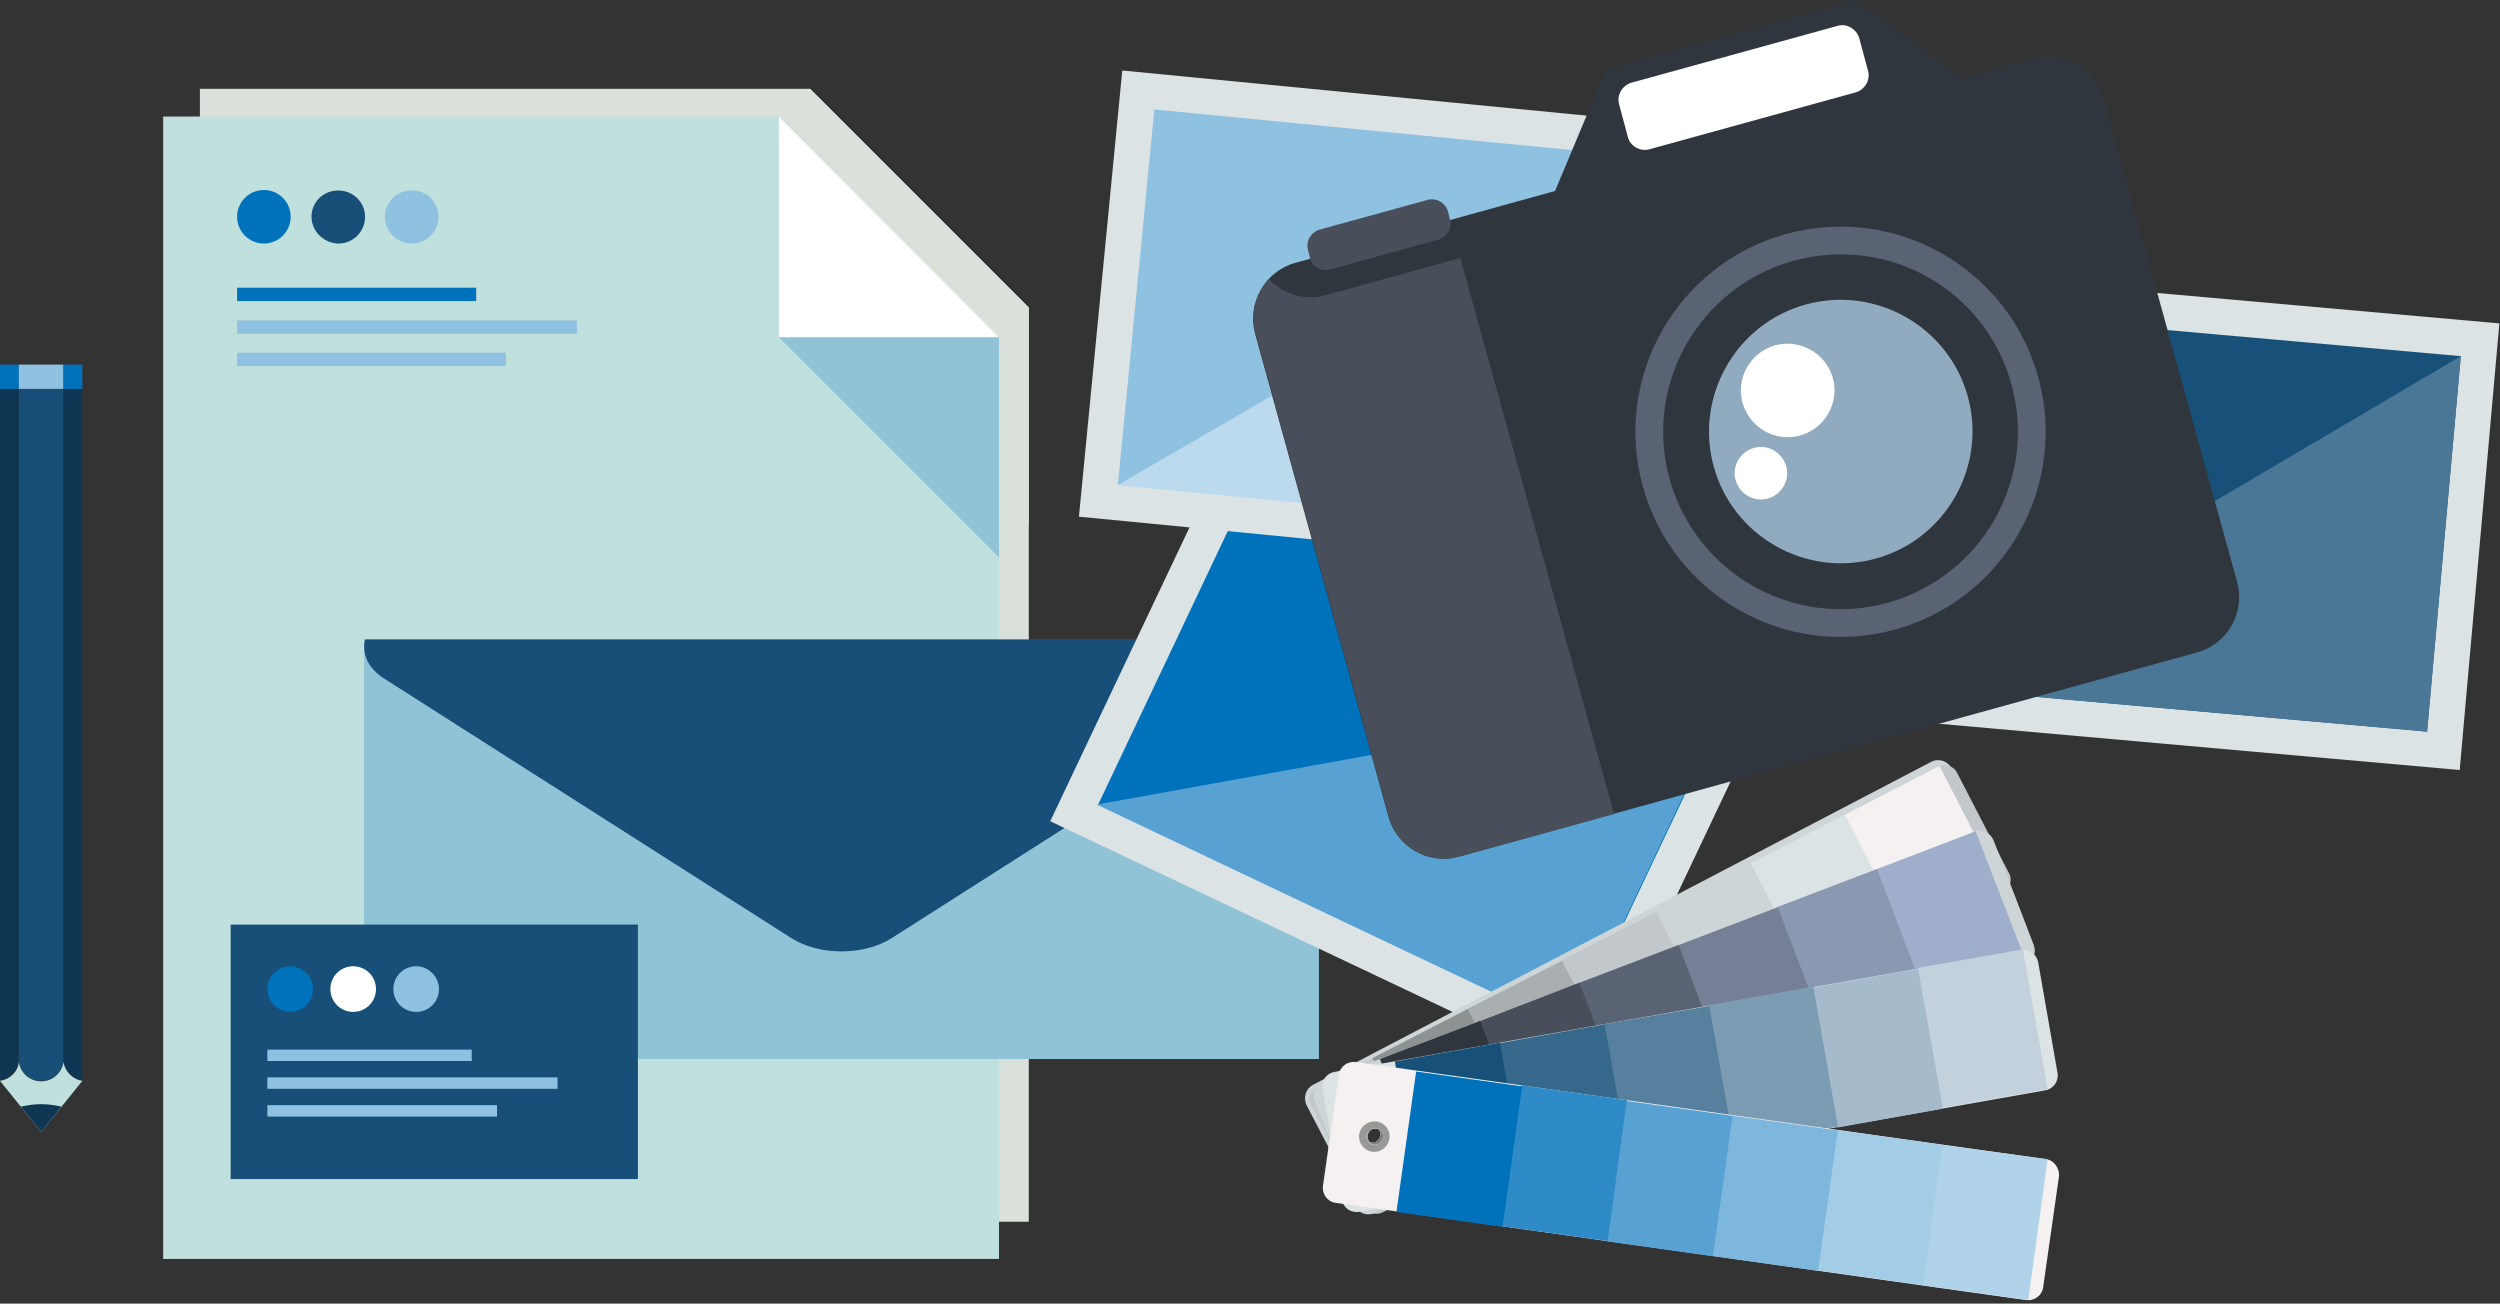 <?xml version="1.0" encoding="utf-8"?>
<!-- Generator: Adobe Illustrator 18.1.1, SVG Export Plug-In . SVG Version: 6.00 Build 0)  -->
<svg version="1.1" id="Layer_1" xmlns="http://www.w3.org/2000/svg" xmlns:xlink="http://www.w3.org/1999/xlink" x="0px" y="0px"
	 viewBox="0 0 504 262.8" enable-background="new 0 0 504 262.8" xml:space="preserve">
<rect x="0" y="0" width="504" height="262.8" fill="#333333" stroke="none"/>
<g>
	<g>
		<g>
			<path fill="#929497" d="M-1166.1,79.3v3.1h-0.1c-7.4,0.1-13.5,5.7-14.4,12.9h-3.1c0.9-8.9,8.4-15.9,17.5-16H-1166.1z"/>
		</g>
		<g>
			<path fill="#929497" d="M-1166.2,82.4h35.4c5.8,0,10.5-4.7,10.5-10.5c0-5.8-4.7-10.5-10.5-10.5l-85,0v3.1l85,0
				c4.1,0,7.4,3.3,7.4,7.4c0,4.1-3.3,7.4-7.4,7.4h-35.4V82.4L-1166.2,82.4z"/>
		</g>
		<g>
			<path fill="#929497" d="M-1215.8,64.6c-5.8,0-10.5-4.7-10.5-10.5c0-5.8,4.7-10.5,10.5-10.5h165.4v3.1h-165.4
				c-4.1,0-7.4,3.3-7.4,7.4c0,4.1,3.3,7.4,7.4,7.4"/>
		</g>
	</g>
	<g>
		<path fill="#D9DFDA" d="M-971.7,113l20.1-18l8.5-7.6l-77.2-86.4c-3.9,4.5-4.9,10.4-2.4,14.3c-2.6-4-1.6-9.9,2.4-14.4l-34.9-1.8
			l-1,17.1v0l-1.1,17.8c0,0,0,0,0,0l77.2,86.4L-971.7,113z M-1055.2,32.9c4.4-2.2,9.2-2.1,12.4,0.5
			C-1046,30.8-1050.8,30.7-1055.2,32.9z M-1056.8,33.8c0.4-0.3,0.9-0.6,1.3-0.8C-1055.9,33.2-1056.4,33.5-1056.8,33.8z"/>
		<polygon fill="#D9DFDA" points="-943.1,87.6 -951.5,95.2 -971.6,113.1 -980.1,120.7 -972.3,129.4 -963.9,121.8 -943.7,103.8 
			-935.3,96.3 		"/>
	</g>
	<g>
		<path fill="#627590" d="M-859.2,173l-25.7-25.7c-2.4-2.4-2.4-6.2,0-8.6l88.8-88.8c2.4-2.4,6.2-2.4,8.6,0l25.7,25.7
			c2.4,2.4,2.4,6.2,0,8.6l-88.8,88.8C-853,175.4-856.8,175.4-859.2,173z M-781.1,69.3c-2.1-2.1-5.4-2.1-7.5,0
			c-2.1,2.1-2.1,5.4,0,7.5c2.1,2.1,5.4,2.1,7.5,0C-779,74.7-779,71.3-781.1,69.3z"/>
		<path fill="#8F9FB9" d="M-878.8,153.4l-6.1-6c-2.4-2.4-2.4-6.2,0-8.6l88.8-88.8c2.4-2.4,6.2-2.4,8.6,0l6.1,6.1L-878.8,153.4z"/>
		<g>
			<g>
				<polygon fill="#0F3754" points="-792.7,60.9 -799.8,53.8 -798.8,52.7 -791.6,59.8 -792.7,60.9 				"/>
			</g>
			<g>
				<polygon fill="#0F3754" points="-800.1,68.2 -807.2,61.1 -806.1,60 -799,67.2 -800.1,68.2 				"/>
			</g>
			<g>
				<polygon fill="#0F3754" points="-807.4,75.6 -814.5,68.5 -813.5,67.4 -806.3,74.5 -807.4,75.6 				"/>
			</g>
			<g>
				<polygon fill="#0F3754" points="-814.8,83 -821.9,75.8 -820.8,74.8 -813.7,81.9 -814.8,83 				"/>
			</g>
			<g>
				<polygon fill="#0F3754" points="-822.1,90.3 -829.2,83.2 -828.2,82.1 -821.1,89.2 -822.1,90.3 				"/>
			</g>
			<g>
				<polygon fill="#0F3754" points="-829.5,97.7 -836.6,90.5 -835.5,89.5 -828.4,96.6 -829.5,97.7 				"/>
			</g>
			<g>
				<polygon fill="#0F3754" points="-836.8,105 -844,97.9 -842.9,96.8 -835.8,104 -836.8,105 				"/>
			</g>
			<g>
				<polygon fill="#0F3754" points="-844.2,112.4 -851.3,105.2 -850.2,104.2 -843.1,111.3 -844.2,112.4 				"/>
			</g>
			<g>
				<polygon fill="#0F3754" points="-851.5,119.7 -858.7,112.6 -857.6,111.5 -850.5,118.7 -851.5,119.7 				"/>
			</g>
			<g>
				<polygon fill="#0F3754" points="-858.9,127.1 -866,120 -864.9,118.9 -857.8,126 -858.9,127.1 				"/>
			</g>
			<g>
				<polygon fill="#0F3754" points="-866.2,134.4 -873.4,127.3 -872.3,126.2 -865.2,133.4 -866.2,134.4 				"/>
			</g>
			<g>
				<polygon fill="#0F3754" points="-873.6,141.8 -880.7,134.7 -879.7,133.6 -872.5,140.7 -873.6,141.8 				"/>
			</g>
		</g>
	</g>
	<g>
		<polygon fill="#DAE1DB" points="-816,210.8 -816,79.8 -816,14.1 -863.1,-33 -994.4,-33 -994.4,15.6 -994.4,79.8 -994.4,210.8 		
			"/>
		<g>
			<polygon fill="#DAE1DB" points="-863.1,14.1 -816,14.1 -863.1,-33 			"/>
			<polygon fill="#DAE1DB" points="-816,14.1 -863.1,14.1 -816,61.1 			"/>
		</g>
	</g>
	<g>
		<path fill="#0F3754" d="M-979.7,127.3l-82-82c4.7-3.7,10.6-4.3,14.5-1.6l75.5,75.5L-979.7,127.3z"/>
		<path fill="#174F78" d="M-952.6,100.2l-19.1,19.1l-75.5-75.5l0,0c0,0,0-0.1-0.1-0.1c0,0,0.1,0.1,0.1,0.1
			c-3.1-4.3-1.9-11.2,2.9-16.1c4.9-4.9,11.8-6,16.1-2.9c0,0-0.1-0.1-0.1-0.1c0,0,0.1,0,0.1,0.1l0,0L-952.6,100.2z"/>
		<path fill="#0F3754" d="M-1028.1,24.7c-2.8-3.8-2.1-9.7,1.6-14.5l82,82l-8,8L-1028.1,24.7z"/>
		<path fill="#C0E0DE" d="M-1026.5,10.2c-3.7,4.7-4.4,10.7-1.6,14.5l0,0c0,0-0.1,0-0.1-0.1c0,0,0.1,0.1,0.1,0.1
			c-4.3-3.1-11.2-2-16.1,2.9c-4.9,4.9-6,11.8-2.9,16.1c0,0-0.1-0.1-0.1-0.1c0,0,0,0.1,0.1,0.1l0,0c-3.8-2.8-9.8-2.1-14.5,1.6l0.2-35
			L-1026.5,10.2z"/>
		<path fill="#0F3754" d="M-1061.6,27.6l0.1-17.2l17.2-0.1c-2.3,3.3-4.8,6.5-7.8,9.4C-1055.1,22.7-1058.3,25.3-1061.6,27.6z"/>
		<g>
			<polygon fill="#627590" points="-979.5,127.4 -971.5,119.4 -963.3,127.6 -971.3,135.7 			"/>
			
				<rect x="-971.4" y="108.2" transform="matrix(-0.707 0.707 -0.707 -0.707 -1554.611 871.93)" fill="#8F9FB9" width="27" height="11.6"/>
			<polygon fill="#627590" points="-952.5,100.3 -944.5,92.3 -936.2,100.6 -944.2,108.6 			"/>
		</g>
	</g>
	<g>
		<g>
			<polygon fill="#C0E0DE" points="-822.5,219 -822.5,88 -822.5,22.4 -869.6,-24.7 -1000.8,-24.7 -1000.8,23.9 -1000.8,88 
				-1000.8,219 			"/>
			<g>
				<polygon fill="#FFFFFF" points="-869.6,22.4 -822.5,22.4 -869.6,-24.7 				"/>
				<polygon fill="#8FC3D5" points="-822.5,22.4 -869.6,22.4 -822.5,69.4 				"/>
			</g>
		</g>
		<g>
			<defs>
				<polygon id="SVGID_1_" points="-822.5,219 -822.5,88 -822.5,22.4 -869.6,-24.7 -1000.8,-24.7 -1000.8,23.9 -1000.8,88 
					-1000.8,219 				"/>
			</defs>
			<clipPath id="SVGID_2_">
				<use xlink:href="#SVGID_1_"  overflow="visible"/>
			</clipPath>
			<path clip-path="url(#SVGID_2_)" fill="#8FC3D5" d="M-1025.1,193.5c45.8-47.4,19.5-22.9,63.6-68.7l-2-2l8.7-8.7l2.4,2.4
				c2.9-3,5.8-6.2,8.5-9.8c6.2-8.3,10.9-17,13.7-25.2c8.5,5.2,19.8,7,29.8,4c4.4-1.3,8.1-3.5,10.9-6.2l4.9,4.9l-0.2,0.2l-28.6,28.6
				c-1.9-1.2-4.2-1.4-5.4-0.1c-1.5,1.5-1,4.5,1.2,6.7c2.2,2.2,5.2,2.7,6.7,1.2c1.2-1.2,1.1-3.4-0.2-5.4l28.7-28.6l0.2-0.2l4.9,4.9
				c-2.7,2.8-4.9,6.4-6.2,10.9c-3,10-1.2,21.3,4,29.8c-8.2,2.9-16.9,7.5-25.2,13.7c-3.6,2.7-6.8,5.6-9.8,8.5l2.4,2.4l-8.7,8.7l-2-2
				c-45.8,44.1-21.2,17.9-68.7,63.7C-1019.4,255.3-1053.1,221.6-1025.1,193.5z"/>
		</g>
		<g>
			<g>
				<g>
					<path fill="#174F78" d="M-919.3,164.6L-919.3,164.6c-16.1,0-31.3-6.3-42.7-17.7c-23.5-23.5-23.5-61.9,0-85.4
						c11.4-11.4,26.6-17.7,42.7-17.7c16.1,0,31.3,6.3,42.7,17.7c23.5,23.5,23.5,61.9,0,85.4C-888,158.4-903.2,164.6-919.3,164.6
						L-919.3,164.6z M-919.3,46.9c-15.3,0-29.7,6-40.6,16.8c-22.4,22.4-22.4,58.7,0,81.1c10.8,10.8,25.2,16.8,40.6,16.8
						c15.3,0,29.7-6,40.6-16.8c22.4-22.4,22.4-58.7,0-81.1C-889.6,52.9-904,46.9-919.3,46.9L-919.3,46.9z"/>
				</g>
				<g>
					<polygon fill="#174F78" points="-840.7,102.4 -917.5,25.6 -915.3,23.4 -838.5,100.2 -840.7,102.4 					"/>
				</g>
				<g>
					<g>
						<polygon fill="#FFFFFF" points="-952.4,63.2 -960.4,55.1 -968.5,63.2 -960.4,71.2 						"/>
						<path fill="#174F78" d="M-960.4,73.4l-10.2-10.2l10.2-10.2l10.2,10.2L-960.4,73.4L-960.4,73.4z M-966.3,63.2l5.9,5.9l5.9-5.9
							l-5.9-5.9L-966.3,63.2L-966.3,63.2z"/>
					</g>
					<g>
						<polygon fill="#FFFFFF" points="-870.2,145.3 -878.2,137.3 -886.3,145.3 -878.2,153.4 						"/>
						<path fill="#174F78" d="M-878.2,155.5l-10.2-10.2l10.2-10.2l10.2,10.2L-878.2,155.5L-878.2,155.5z M-884.1,145.3l5.9,5.9
							l5.9-5.9l-5.9-5.9L-884.1,145.3L-884.1,145.3z"/>
					</g>
				</g>
				<g>
					<polygon fill="#174F78" points="-869.9,62.9 -878,54.9 -886,62.9 -878,71 					"/>
					<path fill="#174F78" d="M-878,73.1l-10.2-10.2l10.2-10.2l10.2,10.2L-878,73.1L-878,73.1z M-883.9,62.9l5.9,5.9l5.9-5.9L-878,57
						L-883.9,62.9L-883.9,62.9z"/>
				</g>
				<g>
					<polygon fill="#FFFFFF" points="-953.2,146.2 -961.2,138.1 -969.3,146.2 -961.2,154.2 					"/>
					<path fill="#174F78" d="M-961.2,156.4l-10.2-10.2l10.2-10.2l10.2,10.2L-961.2,156.4L-961.2,156.4z M-967.1,146.2l5.9,5.9
						l5.9-5.9l-5.9-5.9L-967.1,146.2L-967.1,146.2z"/>
				</g>
				<g>
					<polygon fill="#174F78" points="-911,21.8 -919.1,13.8 -927.1,21.8 -919.1,29.9 					"/>
					<path fill="#174F78" d="M-919.1,32l-10.2-10.2l10.2-10.2l10.2,10.2L-919.1,32L-919.1,32z M-925,21.8l5.9,5.9l5.9-5.9l-5.9-5.9
						L-925,21.8L-925,21.8z"/>
				</g>
				<g>
					
						<rect x="-842.6" y="98.3" transform="matrix(0.707 0.707 -0.707 0.707 -171.575 622.223)" fill="#174F78" width="11.4" height="11.4"/>
					<path fill="#174F78" d="M-836.9,114.2l-10.2-10.2l10.2-10.2l10.2,10.2L-836.9,114.2L-836.9,114.2z M-842.8,104l5.9,5.9l5.9-5.9
						l-5.9-5.9L-842.8,104L-842.8,104z"/>
				</g>
			</g>
		</g>
		<g>
			<path fill="#2C8AC7" d="M-1000,218.6c-28.1,28-61.8-5.7-33.7-33.8c46.3-48,18.9-22.3,65.2-70.3c12.9,13,25.9,25.9,38.9,38.8
				C-977.7,199.8-952,172.3-1000,218.6z"/>
			<path fill="#FFFFFF" d="M-990.2,163.2c-4.3,4.1-11.1,10.5-24.6,23.8c-6,6-11.5,9.6-16.1,11.2c1.6-4.5,5.2-10,11.2-16.1
				c40.9-41.7,17.2-18.8,58.1-60.5c1.9,1.9,3.7,3.7,5.6,5.6C-983.4,155.3-980.3,152.7-990.2,163.2z"/>
			<path fill="#0F3754" d="M-908.9,77c4.4-1.3,8.1-3.5,10.9-6.2l4.9,4.9l-0.2,0.2l-28.7,28.7c-1.9-1.3-4.2-1.4-5.4-0.2
				c-1.5,1.5-1,4.5,1.2,6.7c2.2,2.2,5.2,2.7,6.7,1.2c1.2-1.2,1.1-3.4-0.2-5.4l28.7-28.6l0.2-0.2l5,4.9c-2.7,2.8-4.9,6.4-6.2,10.9
				c-3,10-1.2,21.3,4,29.8c-8.2,2.9-16.9,7.5-25.2,13.7c-6,4.5-11.1,9.4-15.3,14.3c-5.2-6.5-11.3-13.3-18.1-20.2
				c-6.8-6.8-13.7-12.9-20.2-18.1c5-4.2,9.8-9.3,14.3-15.3c6.2-8.3,10.9-17,13.7-25.2C-930.2,78.2-918.9,80-908.9,77z"/>
			<polygon fill="#0072BC" points="-929.3,157 -972.1,114.2 -963.4,105.5 -920.6,148.3 			"/>
		</g>
	</g>
	<polygon fill="#D9DFDA" points="-770.6,192.5 -809.1,180 -847.6,167.5 -847.2,168.7 -847.2,168.7 -835.1,206 -822.6,244.5 
		-809.1,218.1 -788.5,238.7 -782.9,233.1 -782.9,233.1 -776.4,226.6 -797,206 	"/>
	<g>
		<polygon fill="#0072BC" points="-783.6,199 -822.1,186.5 -860.6,174 -848.1,212.5 -835.6,251 -822.1,224.6 -801.5,245.2 
			-789.4,233.1 -810,212.5 		"/>
		<polygon fill="#4196CD" points="-822.1,186.5 -860.6,174 -860.2,175.2 -795.9,239.6 -789.4,233.1 -810,212.5 -783.6,199 		"/>
	</g>
	<g>
		<rect x="-1298.9" y="95.3" fill="#A6A8AB" width="234.8" height="88.1"/>
	</g>
	<rect x="-1298.9" y="107.3" fill="#A6A8AB" width="234.8" height="88.1"/>
	<rect x="-1298.9" y="104.6" fill="#DBDCDD" width="234.8" height="88.1"/>
	<g>
		<g>
			<rect x="-1249.2" y="121.9" fill="#7496AE" width="14.1" height="14.1"/>
			<rect x="-1229.7" y="121.9" fill="#7496AE" width="14.1" height="14.1"/>
			<rect x="-1210.2" y="121.9" fill="#7496AE" width="14.1" height="14.1"/>
			<rect x="-1190.6" y="121.9" fill="#7496AE" width="14.1" height="14.1"/>
			<rect x="-1171.1" y="121.9" fill="#7496AE" width="14.1" height="14.1"/>
			<rect x="-1151.6" y="121.9" fill="#7496AE" width="14.1" height="14.1"/>
			<rect x="-1132.1" y="121.9" fill="#7496AE" width="14.1" height="14.1"/>
			<rect x="-1112.6" y="121.9" fill="#7496AE" width="14.1" height="14.1"/>
			<rect x="-1093.1" y="121.9" fill="#7496AE" width="14.1" height="14.1"/>
		</g>
		<g>
			<rect x="-1249.2" y="141.4" fill="#7496AE" width="14.1" height="14.1"/>
			<rect x="-1229.7" y="141.4" fill="#7496AE" width="14.1" height="14.1"/>
			<rect x="-1210.2" y="141.4" fill="#7496AE" width="14.1" height="14.1"/>
			<rect x="-1190.6" y="141.4" fill="#7496AE" width="14.1" height="14.1"/>
			<rect x="-1171.1" y="141.4" fill="#7496AE" width="14.1" height="14.1"/>
			<rect x="-1151.6" y="141.4" fill="#7496AE" width="14.1" height="14.1"/>
			<rect x="-1132.1" y="141.4" fill="#7496AE" width="14.1" height="14.1"/>
			<rect x="-1112.6" y="141.4" fill="#7496AE" width="14.1" height="14.1"/>
			<rect x="-1093.1" y="141.4" fill="#7496AE" width="14.1" height="14.1"/>
		</g>
		<g>
			<rect x="-1249.2" y="160.8" fill="#7496AE" width="14.1" height="14.1"/>
			<polygon fill="#7496AE" points="-1143.4,160.8 -1151.6,160.8 -1229.7,160.8 -1229.7,174.9 -1151.6,174.9 -1143.4,174.9 
				-1137.5,174.9 -1137.5,160.8 			"/>
			<rect x="-1132.1" y="160.8" fill="#7496AE" width="14.1" height="14.1"/>
			<rect x="-1112.6" y="160.8" fill="#7496AE" width="14.1" height="14.1"/>
			<rect x="-1093.1" y="160.8" fill="#7496AE" width="14.1" height="14.1"/>
		</g>
	</g>
	<g>
		<g>
			<rect x="-1249.2" y="119.5" fill="#80B8DD" width="14.1" height="14.1"/>
			<rect x="-1229.7" y="119.5" fill="#80B8DD" width="14.1" height="14.1"/>
			<rect x="-1210.2" y="119.5" fill="#80B8DD" width="14.1" height="14.1"/>
			<rect x="-1190.6" y="119.5" fill="#80B8DD" width="14.1" height="14.1"/>
			<rect x="-1171.1" y="119.5" fill="#80B8DD" width="14.1" height="14.1"/>
			<rect x="-1151.6" y="119.5" fill="#80B8DD" width="14.1" height="14.1"/>
			<rect x="-1132.1" y="119.5" fill="#80B8DD" width="14.1" height="14.1"/>
			<rect x="-1112.6" y="119.5" fill="#80B8DD" width="14.1" height="14.1"/>
			<rect x="-1093.1" y="119.5" fill="#80B8DD" width="14.1" height="14.1"/>
		</g>
		<g>
			<rect x="-1249.2" y="139" fill="#80B8DD" width="14.1" height="14.1"/>
			<rect x="-1229.7" y="139" fill="#80B8DD" width="14.1" height="14.1"/>
			<rect x="-1210.2" y="139" fill="#80B8DD" width="14.1" height="14.1"/>
			<rect x="-1190.6" y="139" fill="#80B8DD" width="14.1" height="14.1"/>
			<rect x="-1171.1" y="139" fill="#80B8DD" width="14.1" height="14.1"/>
			<rect x="-1151.6" y="139" fill="#80B8DD" width="14.1" height="14.1"/>
			<rect x="-1132.1" y="139" fill="#80B8DD" width="14.1" height="14.1"/>
			<rect x="-1112.6" y="139" fill="#80B8DD" width="14.1" height="14.1"/>
			<rect x="-1093.1" y="139" fill="#80B8DD" width="14.1" height="14.1"/>
		</g>
		<g>
			<rect x="-1249.2" y="158.4" fill="#80B8DD" width="14.1" height="14.1"/>
			<polygon fill="#80B8DD" points="-1143.4,158.4 -1151.6,158.4 -1229.7,158.4 -1229.7,172.5 -1151.6,172.5 -1143.4,172.5 
				-1137.5,172.5 -1137.5,158.4 			"/>
			<rect x="-1132.1" y="158.4" fill="#80B8DD" width="14.1" height="14.1"/>
			<rect x="-1112.6" y="158.4" fill="#80B8DD" width="14.1" height="14.1"/>
			<rect x="-1093.1" y="158.4" fill="#80B8DD" width="14.1" height="14.1"/>
		</g>
	</g>
</g>
<g>
	<g>
		<polygon fill="#DAE1DB" points="207.4,246.3 207.4,123.5 207.4,62 163.3,17.9 40.3,17.9 40.3,63.5 40.3,123.5 40.3,246.3 		"/>
		<g>
			<polygon fill="#DAE1DB" points="163.3,62 207.4,62 163.3,17.9 			"/>
			<polygon fill="#DAE1DB" points="207.4,62 163.3,62 207.4,106.1 			"/>
		</g>
	</g>
	<g>
		<polygon fill="#C0E0DE" points="201.4,253.8 201.4,130 201.4,68 157,23.5 32.9,23.5 32.9,69.4 32.9,130 32.9,253.8 		"/>
		<polygon fill="#FFFFFF" points="157,68 201.4,68 157,23.5 		"/>
		<polygon fill="#8FC3D5" points="201.4,68 157,68 201.4,112.4 		"/>
		<g>
			<path fill="#174F78" d="M62.8,43.7c0-3,2.4-5.3,5.4-5.3c3,0,5.4,2.4,5.4,5.3c0,3-2.4,5.4-5.4,5.4C65.2,49,62.8,46.6,62.8,43.7z"
				/>
			<circle fill="#0072BC" cx="53.2" cy="43.7" r="5.4"/>
			<path fill="#8FC1E1" d="M88.4,43.7c0,3-2.4,5.4-5.4,5.4c-3,0-5.4-2.4-5.4-5.4c0-3,2.4-5.3,5.4-5.3C86,38.3,88.4,40.7,88.4,43.7z"
				/>
		</g>
		<g>
			<rect x="47.8" y="58" fill="#0072BC" width="48.2" height="2.7"/>
			<rect x="47.8" y="64.6" fill="#8FC1E1" width="68.5" height="2.7"/>
			<rect x="47.8" y="71.1" fill="#8FC1E1" width="54.2" height="2.7"/>
		</g>
		<g>
			<rect x="73.4" y="129" fill="#8FC3D5" width="192.5" height="84.5"/>
			<path fill="#174F78" d="M77.6,136.9l81.9,52.2c5.6,3.6,14.7,3.6,20.3,0l81.9-52.2c2.6-1.7,4-3.9,4.2-6.1v-0.8
				c0-0.4-0.1-0.7-0.2-1.1H73.6C72.9,131.8,74.2,134.8,77.6,136.9z"/>
		</g>
		<g>
			<rect x="46.5" y="186.4" fill="#174F78" width="82.1" height="51.3"/>
			<g>
				<path fill="#FFFFFF" d="M66.6,199.4c0-2.5,2-4.6,4.6-4.6c2.5,0,4.6,2,4.6,4.6c0,2.5-2,4.6-4.6,4.6
					C68.6,204,66.6,201.9,66.6,199.4z"/>
				<path fill="#0072BC" d="M53.9,199.4c0-2.5,2-4.6,4.6-4.6c2.5,0,4.6,2,4.6,4.6c0,2.5-2,4.6-4.6,4.6
					C55.9,204,53.9,201.9,53.9,199.4z"/>
				<path fill="#8FC1E1" d="M88.5,199.4c0,2.5-2,4.6-4.6,4.6c-2.5,0-4.6-2-4.6-4.6c0-2.5,2-4.6,4.6-4.6
					C86.4,194.8,88.5,196.9,88.5,199.4z"/>
			</g>
			<g>
				<rect x="53.9" y="211.6" fill="#8FC1E1" width="41.2" height="2.3"/>
				<rect x="53.9" y="217.2" fill="#8FC1E1" width="58.5" height="2.3"/>
				<rect x="53.9" y="222.8" fill="#8FC1E1" width="46.3" height="2.3"/>
			</g>
		</g>
		<g>
			<path fill="#0F3754" d="M0,78.4v139.4c2-0.3,3.5-1.9,3.8-3.8V78.4H0z"/>
			<path fill="#174F78" d="M12.8,78.4h-9V214l0,0c0,0,0,0,0,0.1c0,0,0,0,0-0.1c0.3,2.2,2.2,3.9,4.5,3.9c2.3,0,4.2-1.7,4.5-3.9
				c0,0,0,0,0,0.1c0,0,0,0,0-0.1h0V78.4z"/>
			<path fill="#0F3754" d="M12.8,214c0.2,2,1.8,3.5,3.8,3.8V78.4h-3.8V214z"/>
			<path fill="#C0E0DE" d="M16.6,217.9c-2-0.3-3.5-1.9-3.8-3.8h0c0,0,0,0,0,0.1c0,0,0,0,0-0.1c-0.3,2.2-2.2,3.9-4.5,3.9
				c-2.3,0-4.2-1.7-4.5-3.9c0,0,0,0,0,0.1c0,0,0,0,0-0.1l0,0c-0.2,2-1.8,3.5-3.8,3.8l8.3,10.3L16.6,217.9z"/>
			<path fill="#0F3754" d="M4.2,223.1l4.1,5.1l4.1-5.1c-1.3-0.3-2.7-0.5-4.1-0.5S5.5,222.8,4.2,223.1z"/>
			<g>
				<rect x="0" y="73.5" fill="#0072BC" width="3.8" height="4.9"/>
				<rect x="3.8" y="73.5" fill="#8FC1E1" width="9" height="4.9"/>
				<rect x="12.8" y="73.5" fill="#0072BC" width="3.8" height="4.9"/>
			</g>
		</g>
	</g>
	<g>
		
			<rect x="240.1" y="90.3" transform="matrix(-0.428 0.903 -0.903 -0.428 543.624 -42.614)" fill="#DBE3E5" width="90.4" height="120.6"/>
		
			<rect x="247.3" y="97.5" transform="matrix(-0.428 0.903 -0.903 -0.428 543.622 -42.617)" fill="#0072BC" width="76" height="106.1"/>
		<polygon fill="#57A2D3" points="221.1,162.2 349.5,139 317,207.7 		"/>
	</g>
	<g>
		
			<rect x="394.6" y="44.7" transform="matrix(-8.848991e-02 0.996 -0.996 -8.848991e-02 583.312 -323.87)" fill="#DBE3E5" width="90.4" height="120.6"/>
		<polygon fill="#175079" points="383.6,138.1 390.3,62.4 496.1,71.8 489.3,147.5 		"/>
		<polygon fill="#4B7797" points="383.6,138.1 496.1,71.8 489.3,147.5 		"/>
	</g>
	<g>
		
			<rect x="236.6" y="4.8" transform="matrix(-9.670053e-02 0.995 -0.995 -9.670053e-02 373.904 -209.078)" fill="#DBE3E5" width="90.4" height="120.6"/>
		
			<rect x="243.8" y="12.1" transform="matrix(-9.668130e-02 0.995 -0.995 -9.668130e-02 373.895 -209.08)" fill="#8FC1E1" width="76" height="106.1"/>
		<polygon fill="#BCDAED" points="225.3,97.8 338.3,32.4 331,108.1 		"/>
	</g>
	<g>
		<g>
			<g>
				<path fill="#30363D" d="M410,11.8l-14.5,4L374.1,0l-50.3,13.9l-10.3,24.6L261.1,53c-6.1,1.7-9.7,8.1-8.1,14.2l26.9,97.4
					c1.7,6.2,8.1,9.8,14.2,8.1l148.9-41.2c6.1-1.7,9.7-8.1,8-14.2l-26.9-97.4C422.5,13.7,416.2,10.1,410,11.8z"/>
				<path fill="#5A6374" d="M410.9,76c6.1,22-6.8,44.8-28.8,50.9c-22,6.1-44.8-6.8-50.9-28.8c-6.1-22,6.8-44.8,28.8-50.9
					C382,41.1,404.8,54,410.9,76z"/>
				<path fill="#30363D" d="M405.5,77.5c5.3,19-5.9,38.7-24.9,44c-19,5.3-38.7-5.9-44-24.9c-5.3-19,5.9-38.7,24.9-44
					C380.6,47.3,400.3,58.4,405.5,77.5z"/>
				<path fill="#90ABBF" d="M396.7,79.9c3.9,14.1-4.4,28.8-18.5,32.7c-14.1,3.9-28.8-4.4-32.7-18.5c-3.9-14.1,4.4-28.8,18.5-32.7
					C378.1,57.5,392.8,65.8,396.7,79.9z"/>
				<path fill="#FFFFFF" d="M369.5,76.2c1.4,5-1.6,10.2-6.6,11.6c-5,1.4-10.2-1.6-11.6-6.6c-1.4-5,1.6-10.2,6.6-11.6
					C362.9,68.3,368.1,71.2,369.5,76.2z"/>
				<path fill="#FFFFFF" d="M360.1,94c0.8,2.8-0.9,5.7-3.7,6.5c-2.8,0.8-5.7-0.9-6.5-3.7c-0.8-2.8,0.9-5.7,3.7-6.5
					C356.4,89.5,359.3,91.2,360.1,94z"/>
				<path fill="#484F5A" d="M267.3,59.5c-4.3,1.2-8.6-0.2-11.5-3.2c-2.6,2.8-3.8,6.9-2.7,10.9l26.9,97.4c1.7,6.2,8.1,9.8,14.2,8.1
					l31.2-8.6L294.4,52L267.3,59.5z"/>
				<path fill="#484F5A" d="M292.3,44.2c0.5,1.8-0.6,3.6-2.3,4.1l-21.8,6c-1.8,0.5-3.6-0.5-4.1-2.3l-0.4-1.6
					c-0.5-1.8,0.6-3.6,2.3-4.1l21.8-6c1.8-0.5,3.6,0.6,4.1,2.3L292.3,44.2z"/>
				<path fill="#FFFFFF" d="M376.6,14.3c0.5,1.8-0.6,3.7-2.4,4.3l-41.7,11.5c-1.8,0.5-3.8-0.6-4.3-2.4l-1.8-6.7
					c-0.5-1.8,0.6-3.7,2.4-4.3l41.7-11.5c1.8-0.5,3.7,0.6,4.3,2.4L376.6,14.3z"/>
			</g>
		</g>
	</g>
	<g>
		<g>
			<g>
				<path fill="#CDD5D7" d="M389.3,153.6l-124.6,65.1c-1.5,0.8-2,2.6-1.3,4.1l10.5,20.1c0.8,1.5,2.6,2,4.1,1.3L402.6,179
					c1.5-0.8,2-2.6,1.3-4.1l-10.5-20.1C392.6,153.4,390.8,152.8,389.3,153.6z M277.4,230.2c-0.8,0.4-1.9,0.1-2.3-0.7
					c-0.4-0.8-0.1-1.9,0.7-2.3c0.8-0.4,1.8-0.1,2.3,0.7C278.5,228.7,278.2,229.7,277.4,230.2z"/>
				<path fill="#807F7F" d="M275.2,225.9c-1.5,0.8-2.1,2.7-1.3,4.2c0.8,1.5,2.6,2.1,4.2,1.3c1.5-0.8,2.1-2.7,1.3-4.2
					C278.5,225.7,276.7,225.2,275.2,225.9z M277.4,230.2c-0.8,0.4-1.9,0.1-2.3-0.7c-0.4-0.8-0.1-1.9,0.7-2.3
					c0.8-0.4,1.8-0.1,2.3,0.7C278.5,228.7,278.2,229.7,277.4,230.2z"/>
			</g>
			<g>
				<path fill="#C1C7CA" d="M390.6,154.6L265.7,219c-1.5,0.8-2.1,2.6-1.3,4l10.4,20.1c0.8,1.5,2.6,2,4,1.3l124.9-64.4
					c1.5-0.8,2.1-2.6,1.3-4l-10.4-20.1C393.9,154.4,392.1,153.8,390.6,154.6z M278.2,230.6c-0.8,0.4-1.9,0.1-2.3-0.7
					c-0.4-0.8-0.1-1.9,0.7-2.3c0.8-0.4,1.8-0.1,2.3,0.7C279.4,229.1,279.1,230.1,278.2,230.6z"/>
				<polygon fill="#F5F1F0" points="384.9,189.8 404.1,179.9 391,154.4 371.8,164.3 				"/>
				<polygon fill="#DBE3E5" points="365.9,199.6 385.1,189.7 371.9,164.2 352.8,174.1 				"/>
				
					<rect x="339.1" y="177.4" transform="matrix(-0.889 0.458 -0.458 -0.889 748.727 201.793)" fill="#CDD5D7" width="21.6" height="28.6"/>
				<polygon fill="#C1C7CA" points="327.8,219.2 347,209.3 333.9,183.9 314.7,193.7 				"/>
				<polygon fill="#A9AFB1" points="308.8,229 328,219.1 314.9,193.7 295.7,203.5 				"/>
				
					<rect x="282" y="206.8" transform="matrix(-0.889 0.458 -0.458 -0.889 654.389 283.537)" fill="#8D9293" width="21.6" height="28.6"/>
				<path fill="#989897" d="M276.1,226.3c-1.5,0.8-2.1,2.6-1.3,4.2c0.8,1.5,2.6,2.1,4.1,1.3c1.5-0.8,2.1-2.6,1.3-4.1
					C279.4,226.1,277.6,225.5,276.1,226.3z M278.2,230.6c-0.8,0.4-1.9,0.1-2.3-0.7c-0.4-0.8-0.1-1.9,0.7-2.3
					c0.8-0.4,1.8-0.1,2.3,0.7C279.4,229.1,279.1,230.1,278.2,230.6z"/>
			</g>
			<g>
				<path fill="#CDD5D7" d="M398,167.7l-131.3,50.2c-1.6,0.6-2.3,2.3-1.7,3.9l8.1,21.1c0.6,1.6,2.3,2.3,3.9,1.7l131.3-50.2
					c1.6-0.6,2.3-2.3,1.7-3.9l-8.1-21.1C401.3,167.9,399.5,167.1,398,167.7z M277.9,230.8c-0.9,0.3-1.9-0.1-2.2-1
					c-0.3-0.9,0.1-1.9,1-2.2c0.9-0.3,1.9,0.1,2.2,1C279.2,229.5,278.8,230.4,277.9,230.8z"/>
				<polygon fill="#9EAECB" points="388.4,202 408.6,194.3 398.3,167.6 378.2,175.3 				"/>
				<polygon fill="#8A98B1" points="368.4,209.7 388.6,202 378.4,175.2 358.2,182.9 				"/>
				<polygon fill="#758097" points="348.4,217.3 368.6,209.6 358.4,182.9 338.2,190.6 				"/>
				<polygon fill="#5A6374" points="328.5,225 348.6,217.3 338.4,190.5 318.2,198.2 				"/>
				<polygon fill="#484F5A" points="308.5,232.6 328.6,224.9 318.4,198.1 298.2,205.9 				"/>
				<polygon fill="#30363D" points="288.5,240.3 308.6,232.6 298.4,205.8 278.2,213.5 				"/>
				<path fill="#807F7F" d="M276.2,226.3c-1.6,0.6-2.4,2.4-1.8,4c0.6,1.6,2.4,2.4,4,1.8c1.6-0.6,2.4-2.4,1.8-4
					C279.6,226.5,277.8,225.7,276.2,226.3z M277.9,230.8c-0.9,0.3-1.9-0.1-2.2-1c-0.3-0.9,0.1-1.9,1-2.2c0.9-0.3,1.9,0.1,2.2,1
					C279.2,229.5,278.8,230.4,277.9,230.8z"/>
			</g>
			<g>
				<path fill="#DBE3E5" d="M407.4,191.6l-138.4,24.5c-1.6,0.3-2.7,1.8-2.4,3.5l3.9,22.3c0.3,1.6,1.9,2.7,3.5,2.4l138.4-24.5
					c1.6-0.3,2.7-1.9,2.4-3.5l-3.9-22.3C410.6,192.4,409.1,191.3,407.4,191.6z M277.6,230.9c-0.9,0.2-1.8-0.5-2-1.4
					c-0.2-0.9,0.4-1.8,1.4-2c0.9-0.2,1.8,0.5,2,1.4C279.1,229.8,278.5,230.7,277.6,230.9z"/>
				
					<rect x="388.9" y="193.2" transform="matrix(-0.985 0.174 -0.174 -0.985 829.478 342.189)" fill="#C2D1DC" width="21.6" height="28.6"/>
				<polygon fill="#A5BBCB" points="370.5,227.3 391.7,223.5 386.7,195.3 365.5,199.1 				"/>
				
					<rect x="346.8" y="200.7" transform="matrix(-0.985 0.174 -0.174 -0.985 747.067 364.45)" fill="#7C9CB3" width="21.6" height="28.6"/>
				<polygon fill="#57809E" points="328.3,234.7 349.6,231 344.6,202.8 323.3,206.5 				"/>
				<polygon fill="#36688B" points="307.3,238.5 328.5,234.7 323.5,206.5 302.3,210.3 				"/>
				<polygon fill="#175079" points="286.2,242.2 307.4,238.4 302.4,210.2 281.2,214 				"/>
				<path fill="#8A8A8A" d="M276.8,226.2c-1.7,0.3-2.8,1.9-2.5,3.6c0.3,1.7,1.9,2.8,3.6,2.5c1.7-0.3,2.8-1.9,2.5-3.6
					C280,227,278.4,225.9,276.8,226.2z M277.6,230.9c-0.9,0.2-1.8-0.5-2-1.4c-0.2-0.9,0.4-1.8,1.4-2c0.9-0.2,1.8,0.5,2,1.4
					C279.1,229.8,278.5,230.7,277.6,230.9z"/>
			</g>
			<g>
				<path fill="#F5F1F0" d="M412.5,233.7l-139.2-19.6c-1.6-0.2-3.2,0.9-3.4,2.6l-3.2,22.4c-0.2,1.6,0.9,3.2,2.6,3.4l139.2,19.6
					c1.6,0.2,3.2-0.9,3.4-2.6l3.2-22.4C415.2,235.5,414.1,233.9,412.5,233.7z M276.9,230.8c-0.9-0.1-1.6-1-1.4-1.9
					c0.1-0.9,1-1.6,1.9-1.4c0.9,0.1,1.6,1,1.4,1.9C278.6,230.3,277.8,230.9,276.9,230.8z"/>
				<polygon fill="#B0D3EA" points="387.5,259.1 408.9,262.1 412.8,233.7 391.5,230.8 				"/>
				<polygon fill="#A3CCE7" points="366.3,256.1 387.7,259.1 391.6,230.8 370.3,227.8 				"/>
				
					<rect x="347" y="226.2" transform="matrix(-0.99 -0.139 0.139 -0.99 678.616 528.387)" fill="#7DB7DD" width="21.6" height="28.6"/>
				
					<rect x="325.8" y="223.2" transform="matrix(-0.99 -0.139 0.139 -0.99 636.836 519.516)" fill="#58A2D3" width="21.6" height="28.6"/>
				<polygon fill="#2E8BC8" points="302.7,247.2 324.1,250.2 328,221.8 306.7,218.8 				"/>
				
					<rect x="283.4" y="217.2" transform="matrix(-0.99 -0.139 0.139 -0.99 553.28 501.753)" fill="#0072BC" width="21.6" height="28.6"/>
				<path fill="#989897" d="M277.5,226.1c-1.7-0.2-3.2,0.9-3.5,2.6c-0.2,1.7,0.9,3.2,2.6,3.5c1.7,0.2,3.2-0.9,3.5-2.6
					C280.4,227.9,279.2,226.3,277.5,226.1z M276.9,230.8c-0.9-0.1-1.6-1-1.4-1.9c0.1-0.9,1-1.6,1.9-1.4c0.9,0.1,1.6,1,1.4,1.9
					C278.6,230.3,277.8,230.9,276.9,230.8z"/>
			</g>
		</g>
	</g>
</g>
<g>
	<g>
		<g>
			<path fill="#30363D" d="M-361.9,171.8c-2.7,10.9-5.3,21.9-8,32.8c24.9,0,49.9,0,74.8,0c-2.7-10.9-5.3-21.9-8-32.8
				C-322.7,171.8-342.3,171.8-361.9,171.8z"/>
			<path fill="#484F5A" d="M-290.4,203.9h-84.1c-2.1,0-3.9,1.1-3.9,2.4v0.9h91.8v-0.9C-286.6,204.9-288.3,203.9-290.4,203.9z"/>
			<path fill="#484F5A" d="M-458.9,159v18.1c0,3.5,2.8,6.3,6.3,6.3h240.2c3.5,0,6.3-2.8,6.3-6.3V159H-458.9z"/>
			<path fill="#30363D" d="M-206.1,159V6.1c0-3.5-2.8-6.3-6.3-6.3h-240.2c-3.5,0-6.3,2.8-6.3,6.3V159H-206.1z"/>
			<rect x="-448.5" y="9.6" fill="#FFFFFF" width="232.1" height="139"/>
		</g>
		<g>
			<rect x="-434.8" y="47.9" fill="#0072BC" width="63" height="32.8"/>
			<rect x="-364" y="47.9" fill="#174F78" width="63" height="32.8"/>
			<rect x="-293.1" y="47.9" fill="#8FC1E1" width="63" height="32.8"/>
			<g>
				<rect x="-417.5" y="28.3" fill="#CDD5D7" width="41.9" height="4.6"/>
				<circle fill="#CDD5D7" cx="-428.9" cy="30.5" r="5.9"/>
			</g>
			<rect x="-251" y="29.6" fill="#CDD5D7" width="20.9" height="1.9"/>
			<rect x="-274.4" y="29.6" fill="#CDD5D7" width="20.9" height="1.9"/>
			<rect x="-297.8" y="29.6" fill="#CDD5D7" width="20.8" height="1.9"/>
			<rect x="-321.2" y="29.6" fill="#CDD5D7" width="20.9" height="1.9"/>
			<rect x="-344.6" y="29.6" fill="#CDD5D7" width="20.8" height="1.9"/>
			<g>
				<rect x="-434.8" y="101.3" fill="#CDD5D7" width="63" height="1.9"/>
				<rect x="-434.8" y="107.7" fill="#CDD5D7" width="63" height="1.8"/>
				<rect x="-434.8" y="114" fill="#CDD5D7" width="63" height="1.9"/>
				<rect x="-434.8" y="120.4" fill="#CDD5D7" width="63" height="1.9"/>
				<rect x="-434.8" y="126.8" fill="#CDD5D7" width="44.9" height="1.9"/>
				<rect x="-434.8" y="90.6" fill="#CDD5D7" width="41.9" height="4.6"/>
			</g>
			<g>
				<rect x="-364" y="101.3" fill="#CDD5D7" width="63" height="1.9"/>
				<rect x="-364" y="107.7" fill="#CDD5D7" width="63" height="1.8"/>
				<rect x="-364" y="114" fill="#CDD5D7" width="63" height="1.9"/>
				<rect x="-364" y="120.4" fill="#CDD5D7" width="63" height="1.9"/>
				<rect x="-364" y="126.8" fill="#CDD5D7" width="44.9" height="1.9"/>
				<rect x="-364" y="90.6" fill="#CDD5D7" width="41.9" height="4.6"/>
			</g>
			<g>
				<rect x="-293.1" y="101.3" fill="#CDD5D7" width="63" height="1.9"/>
				<rect x="-293.1" y="107.7" fill="#CDD5D7" width="63" height="1.8"/>
				<rect x="-293.1" y="114" fill="#CDD5D7" width="63" height="1.9"/>
				<rect x="-293.1" y="120.4" fill="#CDD5D7" width="63" height="1.9"/>
				<rect x="-293.1" y="126.8" fill="#CDD5D7" width="44.9" height="1.9"/>
				<rect x="-293.1" y="90.6" fill="#CDD5D7" width="41.9" height="4.6"/>
			</g>
		</g>
	</g>
	<g>
		<g>
			<g>
				<path fill="#565E6A" d="M-134.9,119.4h-31c-3.8,0-6.8,3-6.8,6.8v74.2c0,3.8,3,6.8,6.8,6.8h31c3.8,0,6.8-3,6.8-6.8v-74.2
					C-128.1,122.4-131.1,119.4-134.9,119.4z"/>
				<path fill="#FFFFFF" d="M-156.2,124.6h11.7c0.3,0,0.6,0.3,0.6,0.6c0,0.3-0.3,0.6-0.6,0.6h-11.7c-0.3,0-0.6-0.3-0.6-0.6
					C-156.8,124.9-156.6,124.6-156.2,124.6z"/>
				<rect x="-169.7" y="130.3" fill="#FFFFFF" width="38.6" height="63.7"/>
			</g>
			<g>
				<rect x="-167.5" y="142.7" fill="#0072BC" width="34.2" height="17.6"/>
				<g>
					<rect x="-158.1" y="135.1" fill="#CDD5D7" width="24.7" height="2.5"/>
					<path fill="#CDD5D7" d="M-161.1,136.4c0,1.8-1.4,3.2-3.2,3.2c-1.8,0-3.2-1.4-3.2-3.2c0-1.8,1.4-3.2,3.2-3.2
						C-162.5,133.2-161.1,134.6-161.1,136.4z"/>
				</g>
				<g>
					<rect x="-167.5" y="171.6" fill="#CDD5D7" width="34.2" height="1"/>
					<rect x="-167.5" y="183.1" fill="#CDD5D7" width="34.2" height="1"/>
					<rect x="-167.5" y="186.6" fill="#CDD5D7" width="34.2" height="1"/>
					<rect x="-167.5" y="190" fill="#CDD5D7" width="24.8" height="1"/>
					<rect x="-167.5" y="164.8" fill="#CDD5D7" width="22.8" height="2.5"/>
					<rect x="-167.5" y="179.1" fill="#CDD5D7" width="34.2" height="1"/>
					<rect x="-167.5" y="175" fill="#CDD5D7" width="34.2" height="1"/>
				</g>
			</g>
		</g>
		<circle fill="#DAE1DB" cx="-150.5" cy="200.5" r="3.1"/>
	</g>
	<g>
		<path opacity="0.3" fill="#231F20" d="M-411.2,83.5v99.9h-47.7V76.4h40.7C-414.3,76.4-411.2,79.6-411.2,83.5z"/>
		<g>
			<g>
				<g>
					<path fill="#30363D" d="M-595.2,199.9c-1.2,0-2.3-0.5-3.1-1.3c-0.8-0.8-1.3-2-1.3-3.1l0-110.3c0-1.2,0.5-2.3,1.3-3.1
						c0.8-0.8,2-1.3,3.1-1.3h174.5c1.2,0,2.3,0.5,3.1,1.3c0.8,0.8,1.3,2,1.3,3.1v110.3c0,1.2-0.5,2.3-1.3,3.1
						c-0.8,0.8-2,1.3-3.1,1.3H-595.2z"/>
					<path fill="#30363D" d="M-417.5,81.9c-0.9-0.9-2-1.3-3.2-1.3h-174.5c-1.2,0-2.3,0.5-3.2,1.3c-0.9,0.9-1.3,2-1.3,3.2l0,110.3
						c0,1.2,0.5,2.3,1.3,3.2c0.9,0.9,2,1.3,3.2,1.3h174.5c1.2,0,2.3-0.5,3.2-1.3c0.9-0.9,1.3-2,1.3-3.2V85.1
						C-416.2,83.9-416.6,82.8-417.5,81.9z M-416.4,195.4c0,1.2-0.5,2.2-1.3,3.1c-0.8,0.8-1.9,1.3-3.1,1.3h-174.5
						c-1.2,0-2.2-0.5-3.1-1.3c-0.8-0.8-1.3-1.9-1.3-3.1l0-110.3c0-1.2,0.5-2.2,1.3-3.1c0.8-0.8,1.9-1.3,3.1-1.3h174.5
						c1.2,0,2.2,0.5,3.1,1.3c0.8,0.8,1.3,1.9,1.3,3.1V195.4z"/>
				</g>
			</g>
		</g>
		<g>
			<g>
				<rect x="-591.6" y="88.6" fill="#FFFFFF" width="167.5" height="110.3"/>
			</g>
		</g>
		<path fill="#565E6A" d="M-393.9,195.9c0-0.6-2.2-0.9-2.7-0.9h-8.2h-1.4h-213c-0.6,0-2.7,0.3-2.7,0.9v8.1h0c3,3.7,5.4,2.9,7,3.1
			h16.7l2.5,0v0l87.8,0l90.3,0h16.7c1.6-0.2,4,0.6,7-3.1h0c0-0.1,0-0.2,0-0.3L-393.9,195.9L-393.9,195.9z"/>
		<g>
			<rect x="-587.9" y="110.7" fill="#0072BC" width="48.9" height="25.5"/>
			<rect x="-532.9" y="110.7" fill="#174F78" width="48.9" height="25.5"/>
			<rect x="-478" y="110.7" fill="#8FC1E1" width="48.9" height="25.5"/>
			<rect x="-587.9" y="143.5" fill="#0072BC" width="48.9" height="5.4"/>
			<rect x="-532.9" y="143.5" fill="#174F78" width="48.9" height="5.4"/>
			<rect x="-478" y="143.5" fill="#8FC1E1" width="48.9" height="5.4"/>
			<g>
				<rect x="-574.5" y="95.5" fill="#CDD5D7" width="32.5" height="3.5"/>
				<circle fill="#CDD5D7" cx="-583.3" cy="97.3" r="4.6"/>
			</g>
			<rect x="-445.3" y="96.6" fill="#CDD5D7" width="16.2" height="1.4"/>
			<rect x="-463.4" y="96.6" fill="#CDD5D7" width="16.2" height="1.4"/>
			<rect x="-481.6" y="96.6" fill="#CDD5D7" width="16.2" height="1.4"/>
			<rect x="-499.7" y="96.6" fill="#CDD5D7" width="16.2" height="1.4"/>
			<rect x="-517.9" y="96.6" fill="#CDD5D7" width="16.2" height="1.4"/>
			<g>
				<rect x="-587.9" y="163.1" fill="#CDD5D7" width="48.9" height="1.4"/>
				<rect x="-587.9" y="168.1" fill="#CDD5D7" width="48.9" height="1.4"/>
				<rect x="-587.9" y="173" fill="#CDD5D7" width="48.9" height="1.4"/>
				<rect x="-587.9" y="178" fill="#CDD5D7" width="48.9" height="1.4"/>
				<rect x="-587.9" y="182.9" fill="#CDD5D7" width="34.9" height="1.4"/>
				<rect x="-587.9" y="154.8" fill="#CDD5D7" width="32.5" height="3.5"/>
			</g>
			<g>
				<rect x="-532.9" y="163.1" fill="#CDD5D7" width="48.9" height="1.4"/>
				<rect x="-532.9" y="168.1" fill="#CDD5D7" width="48.9" height="1.4"/>
				<rect x="-532.9" y="173" fill="#CDD5D7" width="48.9" height="1.4"/>
				<rect x="-532.9" y="178" fill="#CDD5D7" width="48.9" height="1.4"/>
				<rect x="-532.9" y="182.9" fill="#CDD5D7" width="34.9" height="1.4"/>
				<rect x="-532.9" y="154.8" fill="#CDD5D7" width="32.5" height="3.5"/>
			</g>
			<g>
				<rect x="-478" y="163.1" fill="#CDD5D7" width="48.9" height="1.4"/>
				<rect x="-478" y="168.1" fill="#CDD5D7" width="48.9" height="1.4"/>
				<rect x="-478" y="173" fill="#CDD5D7" width="48.9" height="1.4"/>
				<rect x="-478" y="178" fill="#CDD5D7" width="48.9" height="1.4"/>
				<rect x="-478" y="182.9" fill="#CDD5D7" width="34.9" height="1.4"/>
				<rect x="-478" y="154.8" fill="#CDD5D7" width="32.5" height="3.5"/>
			</g>
		</g>
		<g>
			<g>
				<g>
					<path fill="#DAE1DB" d="M-410.1,199.9c0,0.1-0.1,0.3-0.2,0.3h-6.7c-0.1,0-0.2-0.1-0.2-0.3c0-0.1,0.1-0.3,0.2-0.3h6.7
						C-410.2,199.7-410.1,199.8-410.1,199.9z"/>
				</g>
			</g>
			<g>
				<g>
					<path fill="#DAE1DB" d="M-403.3,199c0.5,0,1,0.4,1,1c0,0.5-0.4,1-1,1c-0.5,0-1-0.4-1-1C-404.3,199.4-403.8,199-403.3,199z"/>
				</g>
				<g>
					<path fill="#DAE1DB" d="M-406.1,199c0.5,0,1,0.4,1,1c0,0.5-0.4,1-1,1s-1-0.4-1-1C-407.1,199.4-406.7,199-406.1,199z"/>
				</g>
			</g>
		</g>
		<g>
			<g>
				<path fill="#DAE1DB" d="M-614.3,201.3c0,0.2-0.1,0.3-0.3,0.3h-0.1c-0.2,0-0.3-0.1-0.3-0.3v-2.8c0-0.2,0.1-0.3,0.3-0.3h0.1
					c0.2,0,0.3,0.1,0.3,0.3V201.3z"/>
			</g>
			<g>
				<path fill="#DAE1DB" d="M-612.8,201.3c0,0.2-0.1,0.3-0.3,0.3h-0.1c-0.2,0-0.3-0.1-0.3-0.3v-2.8c0-0.2,0.1-0.3,0.3-0.3h0.1
					c0.2,0,0.3,0.1,0.3,0.3V201.3z"/>
			</g>
			<g>
				<path fill="#DAE1DB" d="M-611.2,201.3c0,0.2-0.1,0.3-0.3,0.3h-0.1c-0.2,0-0.3-0.1-0.3-0.3v-2.8c0-0.2,0.1-0.3,0.3-0.3h0.1
					c0.2,0,0.3,0.1,0.3,0.3V201.3z"/>
			</g>
			<g>
				<path fill="#DAE1DB" d="M-609.7,201.3c0,0.2-0.1,0.3-0.3,0.3h-0.1c-0.2,0-0.3-0.1-0.3-0.3v-2.8c0-0.2,0.1-0.3,0.3-0.3h0.1
					c0.2,0,0.3,0.1,0.3,0.3V201.3z"/>
			</g>
		</g>
	</g>
	<path opacity="0.3" fill="#231F20" d="M-261.9,91.6v96.5h55.8V84.6h-48.8C-258.7,84.6-261.9,87.8-261.9,91.6z"/>
	<g>
		<g>
			<path fill="#565E6A" d="M-186.6,90.1h-80c-3.2,0-5.8,2.6-5.8,5.8v105.4c0,3.2,2.6,5.8,5.8,5.8h80c3.2,0,5.8-2.6,5.8-5.8V95.9
				C-180.7,92.7-183.4,90.1-186.6,90.1z"/>
			<rect x="-262" y="101.4" fill="#FFFFFF" width="70.9" height="94.4"/>
		</g>
		<g>
			<g>
				<rect x="-234.3" y="110.1" fill="#CDD5D7" width="26.1" height="2.8"/>
				<path fill="#CDD5D7" d="M-237.7,111.5c0,2-1.6,3.7-3.7,3.7c-2,0-3.7-1.7-3.7-3.7c0-2,1.7-3.7,3.7-3.7
					C-239.4,107.8-237.7,109.5-237.7,111.5z"/>
			</g>
			<g>
				<rect x="-208.7" y="121.4" fill="#CDD5D7" width="10.3" height="1.4"/>
				<rect x="-220.2" y="121.4" fill="#CDD5D7" width="10.3" height="1.4"/>
				<rect x="-231.8" y="121.4" fill="#CDD5D7" width="10.3" height="1.4"/>
				<rect x="-243.3" y="121.4" fill="#CDD5D7" width="10.3" height="1.4"/>
				<rect x="-254.9" y="121.4" fill="#CDD5D7" width="10.3" height="1.4"/>
			</g>
			<g>
				<rect x="-258.4" y="128" fill="#0072BC" width="30" height="24.7"/>
				<rect x="-224.8" y="128" fill="#174F78" width="30" height="24.7"/>
				<g>
					<rect x="-258.4" y="168.2" fill="#CDD5D7" width="30" height="1.4"/>
					<rect x="-258.4" y="173" fill="#CDD5D7" width="30" height="1.4"/>
					<rect x="-258.4" y="177.7" fill="#CDD5D7" width="30" height="1.4"/>
					<rect x="-258.4" y="182.5" fill="#CDD5D7" width="30" height="1.4"/>
					<rect x="-258.4" y="187.3" fill="#CDD5D7" width="21.4" height="1.4"/>
					<rect x="-258.4" y="160.1" fill="#CDD5D7" width="19.9" height="3.4"/>
				</g>
				<g>
					<rect x="-224.8" y="168.2" fill="#CDD5D7" width="30" height="1.4"/>
					<rect x="-224.8" y="173" fill="#CDD5D7" width="30" height="1.4"/>
					<rect x="-224.8" y="177.7" fill="#CDD5D7" width="30" height="1.4"/>
					<rect x="-224.8" y="182.5" fill="#CDD5D7" width="30" height="1.4"/>
					<rect x="-224.8" y="187.3" fill="#CDD5D7" width="21.4" height="1.4"/>
					<rect x="-224.8" y="160.1" fill="#CDD5D7" width="19.9" height="3.4"/>
				</g>
			</g>
		</g>
	</g>
	<circle fill="#DAE1DB" cx="-226.6" cy="201.2" r="3.1"/>
</g>
<rect x="-1268.2" y="121.9" fill="#7496AE" width="14.1" height="14.1"/>
<rect x="-1268.2" y="141.4" fill="#7496AE" width="14.1" height="14.1"/>
<rect x="-1268.2" y="160.8" fill="#7496AE" width="14.1" height="14.1"/>
<rect x="-1268.2" y="119.5" fill="#80B8DD" width="14.1" height="14.1"/>
<rect x="-1268.2" y="139" fill="#80B8DD" width="14.1" height="14.1"/>
<rect x="-1268.2" y="158.4" fill="#80B8DD" width="14.1" height="14.1"/>
<rect x="-1287.2" y="121.9" fill="#7496AE" width="14.1" height="14.1"/>
<rect x="-1287.2" y="141.4" fill="#7496AE" width="14.1" height="14.1"/>
<rect x="-1287.2" y="160.8" fill="#7496AE" width="14.1" height="14.1"/>
<rect x="-1287.2" y="119.5" fill="#80B8DD" width="14.1" height="14.1"/>
<rect x="-1287.2" y="139" fill="#80B8DD" width="14.1" height="14.1"/>
<rect x="-1287.2" y="158.4" fill="#80B8DD" width="14.1" height="14.1"/>
</svg>
